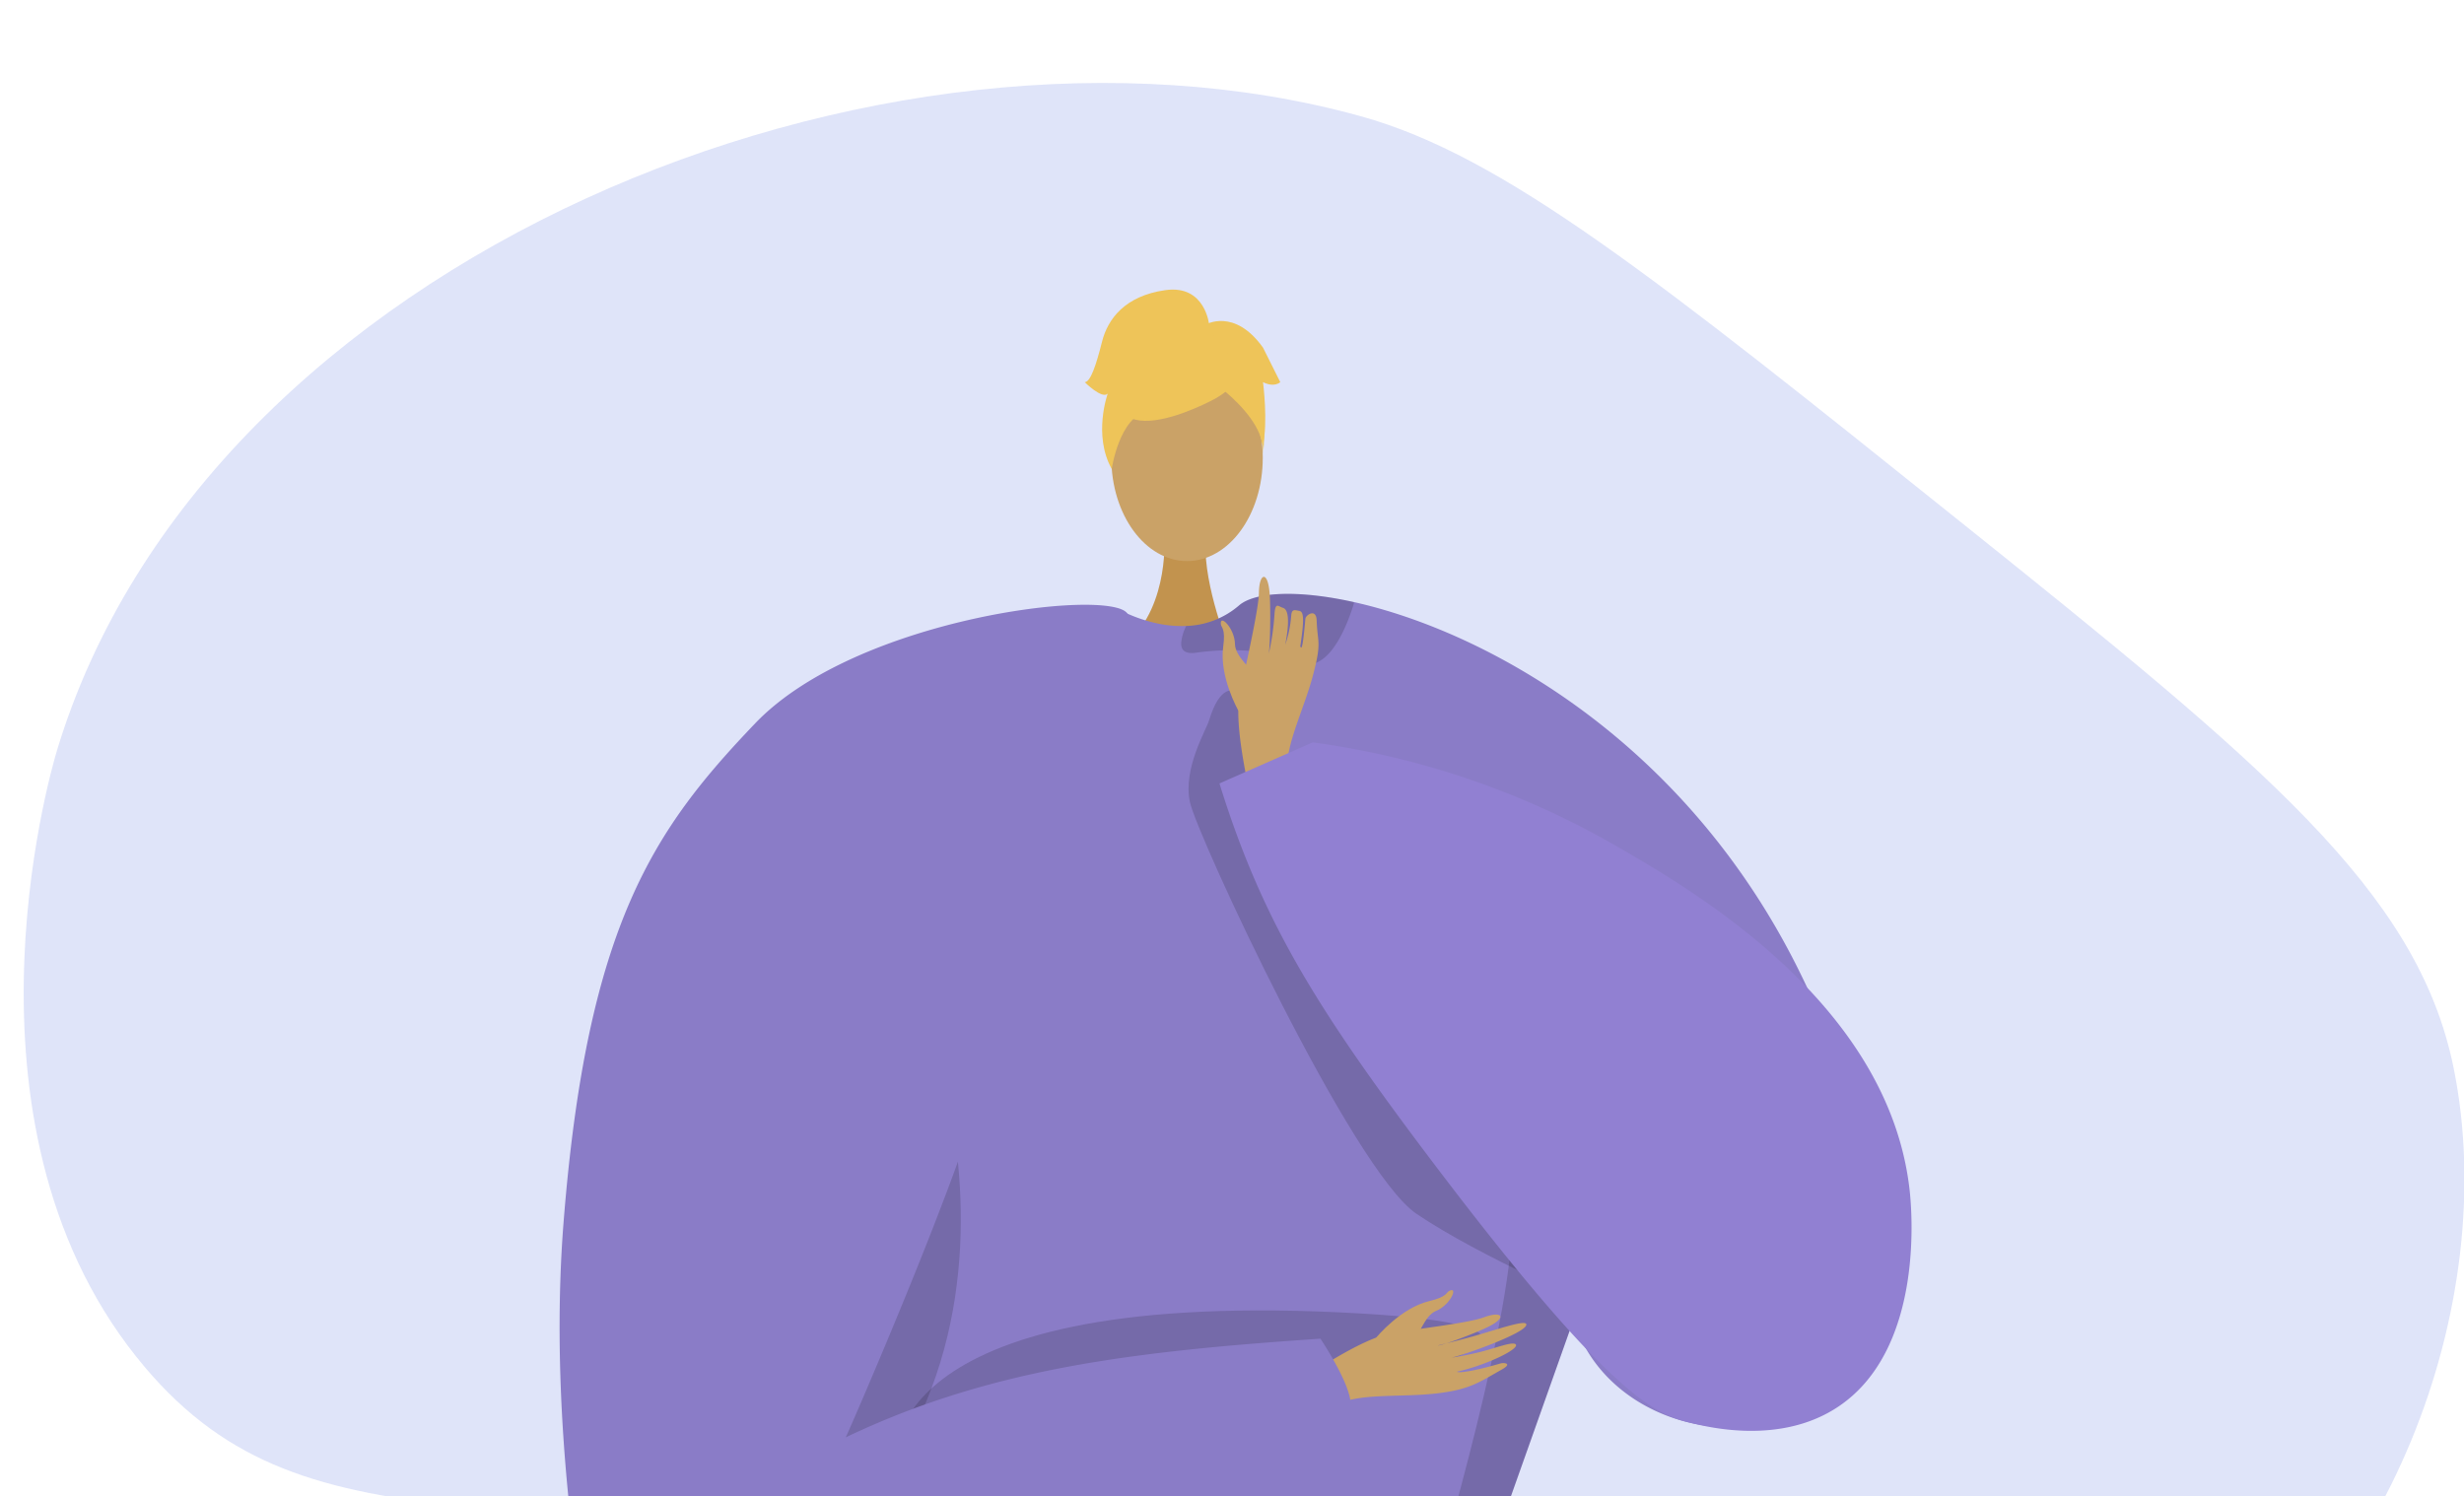 <svg xmlns:xlink="http://www.w3.org/1999/xlink" xmlns="http://www.w3.org/2000/svg" width="568" height="345"
     viewBox="0 0 568 345">
    <defs>
        <style>
            .a{fill:#fff;stroke:#707070;}.b,.o{fill:none;}.c{clip-path:url(#a);}.d{fill:#bec9f2;opacity:0.49;}.e{clip-path:url(#b);}.f{fill:#c2934e;}.g,.n{fill:#caa267;}.h{fill:#8a7cc7;}.i{fill:#f1c759;}.j{opacity:0.15;}.k{opacity:0.3;}.l{opacity:0.5;}.m{fill:#eec459;}.n{fill-rule:evenodd;}.o{stroke:#8a7cc7;stroke-miterlimit:10;stroke-width:1.093px;}.p{fill:#9180d2;}
        </style>
        <clipPath id="a">
            <rect class="a" width="568" height="345" transform="translate(368 388.987)"/>
        </clipPath>
        <clipPath id="b">
            <path class="b"
                  d="M576.16,461.007c-70.132-56.2-105.2-84.292-138.119-93.434C328.047,337.03,171.787,399.89,137.424,513.818c-1.787,5.928-25.353,88.249,20.311,142.183,38.234,45.155,86.333,24.746,227.493,48.748,151.126,25.7,187.556,64.658,239.679,34.594,49.35-28.463,76.108-97.656,65-152.4C681.645,546.224,646.37,517.263,576.16,461.007Z"
                  transform="translate(-129.765 -359.886)"/>
        </clipPath>
    </defs>
    <g class="c" transform="translate(-368 -388.987)">
        <g transform="translate(373.462 408.112)">
            <path class="d"
                  d="M576.16,461.007c-70.132-56.2-105.2-84.292-138.119-93.434C328.047,337.03,171.787,399.89,137.424,513.818c-1.787,5.928-25.353,88.249,20.311,142.183,38.234,45.155,86.333,24.746,227.493,48.748,151.126,25.7,187.556,64.658,239.679,34.594,49.35-28.463,76.108-97.656,65-152.4C681.645,546.224,646.37,517.263,576.16,461.007Z"
                  transform="translate(-129.765 -359.886)"/>
            <g transform="translate(0 0)">
                <g class="e">
                    <g transform="translate(123.536 47.638)">
                        <path class="f"
                              d="M343.179,444.3s1.45,16.186-8.533,25.137,23.008,0,23.008,0-6.139-15.5-4.763-25.137S343.179,444.3,343.179,444.3Z"
                              transform="translate(-203.807 -387.987)"/>
                        <ellipse class="g" cx="17.455" cy="23.815" rx="17.455" ry="23.815"
                                 transform="translate(127.184 14.955)"/>
                        <path class="h"
                              d="M253.847,596.485c.371,5.847,6.416,32.338,13.973,55.885,6.193,19.33,13.418,36.686,19.358,39.086,13.179,5.3,112.683,12.582,133.142,2.825.476-.358.994-.743,1.484-1.168,7.677-6.244,16-18.574,20.418-30.123,0-.013,11.76-33.159,14.16-39.908.027-.066.04-.119.066-.172.081-.265.173-.517.265-.756.027-.092.067-.172.093-.265,12.383,42.281,109.169,39.205,53.034-78.225-26.424-55.274-73.584-80.491-103.693-87.186-13.034-2.9-22.871-2.333-26.465.769A19.519,19.519,0,0,1,367.5,461.98a26.413,26.413,0,0,1-6.841-.624,34.1,34.1,0,0,1-7.253-2.465c-1.113-.517-1.764-.888-1.764-.888a70.725,70.725,0,0,0-18.428,1.1C265.09,472.441,253.237,586.661,253.847,596.485Z"
                              transform="translate(-223.053 -384.435)"/>
                        <path class="i"
                              d="M280.461,807.662h68.593c-.092-4.2-.194-8.443-.307-12.706-.144-5.835-.308-11.709-.473-17.523-.174-6.163-.35-12.275-.514-18.233-.164-5.71-.318-11.278-.463-16.619-.389-15.089-.657-28.411-.606-38.087.041-9.163.369-15.048,1.16-16.055.3-.379.606-.309.935.205,1.037,1.623,2.208,7.653,3.493,16.835.688,4.879,1.4,10.652,2.136,17.123.73,6.327,1.479,13.342,2.26,20.84.545,5.26,1.1,10.765,1.674,16.456.647,6.523,1.315,13.27,1.993,20.174.5,5.053,1.007,10.189,1.52,15.376q.6,6.071,1.2,12.213h76.471c-.02-.184-.041-.379-.072-.565-.667-4.756-1.356-9.758-2.064-14.946-.842-6.162-1.705-12.582-2.578-19.146-.812-6.132-1.643-12.4-2.465-18.683-1.685-12.83-3.36-25.8-4.93-38.118-1.51-11.781-2.917-22.967-4.171-32.838-2.9-23.05-4.868-39-4.868-39a8.235,8.235,0,0,1-.627.565.231.231,0,0,1-.051.041,9.022,9.022,0,0,1-2.168,1.294,13.434,13.434,0,0,1-3.266.914c-1.694.031-4.046.072-6.943.123-5.136.093-11.956.185-19.783.267-5.856.062-12.275.113-18.952.134-1.745.01-3.5.02-5.269.01h-.082c-4.284.01-8.628.01-12.983-.01-6.841-.031-13.692-.1-20.267-.226-6.132-.113-12.038-.267-17.462-.483-2.352-.1-4.611-.205-6.769-.318-.02.01-.041,0-.061,0l-.535-.031c-.544-.031-.842-.051-.842-.051-1.1-.062-2.157-.134-3.194-.206s-2.034-.133-3-.215h-.01c-.8-.061-1.572-.123-2.322-.2-.493-.041-.986-.092-1.459-.143-.236-.021-.471-.041-.7-.072s-.463-.052-.688-.072-.453-.051-.668-.072-.432-.051-.647-.082c-.308-.031-.607-.072-.9-.113-1.151-.154-2.188-.309-3.112-.473a21.8,21.8,0,0,1-3.534-.893c-.092-.031-.185-.072-.277-.113a4.188,4.188,0,0,1-.483-.215c-.072-.041-.144-.082-.205-.113s-.124-.082-.175-.123a1.328,1.328,0,0,1-.277-.236,1.09,1.09,0,0,0,.011.133c0,.082.01.216.02.391.01.226.02.524.041.893.01.247.02.525.041.822.031.565.062,1.233.093,1.993.01.2.02.391.03.6a.514.514,0,0,1,.01.123c.011.287.031.586.041.894s.041.637.052.965c.03.606.061,1.243.1,1.911.01.277.02.565.041.852.02.412.041.832.061,1.264.02.287.031.586.041.894.061,1.139.123,2.341.2,3.615.031.637.061,1.295.1,1.963s.062,1.356.1,2.065c.052.975.1,1.981.154,3.009.082,1.572.164,3.215.256,4.911.041.852.093,1.715.134,2.6.1,2.013.215,4.108.328,6.265.092,1.551.164,3.143.256,4.766.052,1.047.113,2.106.165,3.174q.185,3.373.369,6.923c.236,4.355.41,8.853.534,13.465.463,16.343.287,34.082-.338,51.46-.236,6.153-.514,12.254-.853,18.233s-.719,11.852-1.151,17.523Q281.026,801.505,280.461,807.662Z"
                              transform="translate(-216.559 -338.434)"/>
                        <path class="j"
                              d="M423.875,593.87c-.026.093-.066.173-.092.265-.093.239-.187.491-.266.756-.026.052-.04.106-.066.172-2.4,6.749-14.16,39.9-14.16,39.908-4.415,11.549-12.742,23.879-20.418,30.124,5.212-18.867,21.452-73.558,20.829-95.593C412.805,590.74,423.875,593.856,423.875,593.87Z"
                              transform="translate(-190.127 -356.417)"/>
                        <path class="j"
                              d="M305.826,530.085s40.563,95.56-47.381,144.383l-1.757,1.377-1.337-23.119s38.28-63.34,38.322-64.9S305.826,530.085,305.826,530.085Z"
                              transform="translate(-222.681 -366.027)"/>
                        <path class="j"
                              d="M344.288,465.891c-.053,1.577.782,2.612,3.315,2.268,7.9-1.075,16.825-.848,23.308,2.121a5.5,5.5,0,0,0,5.33-.225c4.149-2.427,6.722-9.666,7.743-12.874a2.208,2.208,0,0,0,.106-.7c-13.033-2.9-22.87-2.333-26.463.769a19.51,19.51,0,0,1-12.184,4.733A10.761,10.761,0,0,0,344.288,465.891Z"
                              transform="translate(-200.998 -384.435)"/>
                        <g class="k" transform="translate(64.117 304.821)">
                            <path d="M345.347,646.861c.233-.019.465-.037.691-.057C346.039,646.8,345.794,646.821,345.347,646.861Z"
                                  transform="translate(-264.856 -642.39)"/>
                            <path class="l"
                                  d="M361.125,647.726c-18.469,1.474-58.836-1.136-58.836-1.136-11.861-.683-20.192-1.736-21.655-3.336a1.333,1.333,0,0,0,.01.135c.087,1.853,1.151,23.07,2.643,50.879a13.654,13.654,0,0,0,1.942-.224c4.156-.771,7.345-3.346,9.774-6.945a33.558,33.558,0,0,0,3.8-7.938C312.573,652.963,355.208,648.259,361.125,647.726Z"
                                  transform="translate(-280.634 -643.255)"/>
                        </g>
                        <g transform="translate(121.052)">
                            <g transform="translate(5.924 6.64)">
                                <path class="m"
                                      d="M355.138,421.985s-30.22,16.755-21.251-10.146C340.092,393.228,375.748,409.993,355.138,421.985Z"
                                      transform="translate(-330.915 -403.524)"/>
                                <path class="m"
                                      d="M351.013,415.324s16.907,10.031,15.277,20.1c0,0,3.729-30.046-13.084-30.8s-23.32.868-21.828,32.64C331.379,437.257,336.263,411.984,351.013,415.324Z"
                                      transform="translate(-331.172 -403.289)"/>
                            </g>
                            <path class="m"
                                  d="M355.1,406.35s-.85-9.362-10.131-8.036-13.258,6.629-14.584,11.932-2.652,9.281-3.978,9.281c0,0,3.978,3.978,5.3,2.652,0,0-3.442,9.535.93,17.362,0,0,1.721-12.059,8.35-13.385S355.1,406.35,355.1,406.35Z"
                                  transform="translate(-326.409 -398.186)"/>
                            <path class="m"
                                  d="M348.794,404.851s6.63-3.978,13.258,5.3l3.978,7.955s-1.326,1.326-3.978,0c0,0,1.209,9.342-.058,14.615l-3.919-15.941Z"
                                  transform="translate(-320.951 -396.767)"/>
                        </g>
                        <path class="j" d="M291.34,622.226s-4.81-39.333,101.968-34.4-77.339,31.328-77.339,31.328Z"
                              transform="translate(-213.915 -352.053)"/>
                        <g transform="translate(0 72.663)">
                            <g transform="translate(170.707 157.997)">
                                <path class="n"
                                      d="M366.33,603.2c1.219-.517,13.824-9.474,20.942-10.7s17.815-2.363,21.435-3.705c4.258-1.58,5.493.065.626,2.372-3.163,1.5-9.692,3.952-11.166,4.128-.715.086,3.907-.908,8.9-2.358,5.31-1.542,11.046-3.522,11.39-2.581.665,1.823-14.554,7.233-17.27,7.744a69.382,69.382,0,0,0,7.153-1.44c3.214-.835,6.858-2.281,7.646-1.662,1.24.975-6.743,4.851-13.474,6.327-.1.23,2.124.4,10-1.888.792-.231,2.87-.04.33,1.386-5.346,3-7.424,4.683-15.442,5.564-7.82.858-16.6-.077-22.089,2.256Z"
                                      transform="translate(-366.33 -582.526)"/>
                                <path class="n"
                                      d="M380.486,594.581s5.57-6.85,12.3-8.435c4-.943,3.827-1.955,4.5-2.313,2.213-1.189.327,3.241-3.029,4.6-2.726,1.107-3.914,6.008-5.516,7.153s-6.486,3.4-7.792,2.84S380.486,594.581,380.486,594.581Z"
                                      transform="translate(-362.944 -583.632)"/>
                            </g>
                            <path class="h"
                                  d="M274.162,483.949c-23.152,24.228-38.758,46.267-44.173,115.172-2.746,34.959,1.378,69.38,4.225,87.479a21.581,21.581,0,0,0,16.252,17.55c80.023,19.619,159.908-61.115,159.908-61.115,4.337-2.011-5.9-17.237-5.9-17.237-43.16,2.932-76.1,6.842-109.433,22.753.168-.1,28.832-65.859,32.016-83.633,8.334-46.607,44.445-89.2,32.9-106.309C355.96,452.692,297.516,459.512,274.162,483.949Z"
                                  transform="translate(-229.085 -456.605)"/>
                        </g>
                        <g transform="translate(73.752 304.585)">
                            <path class="o"
                                  d="M396.26,807.709l-.9-9.522L393.61,779.9l-1.88-19.619-1.839-19.239-2.013-21.005-1.572-16.506-1.541-16.126-2.024-21.139-1.489-15.551-.318-3.369-.411-4.283"
                                  transform="translate(-265.914 -643.066)"/>
                            <path class="o"
                                  d="M380.427,806.907l-.668-6.913-1.726-17.862L376.174,762.9l-1.818-18.859-2.075-21.509L370.7,706.164,369.118,689.8l-2.291-23.635-1.366-14.216-.5-5.136-.041-.462"
                                  transform="translate(-269.72 -642.264)"/>
                            <path class="o"
                                  d="M349.672,646.352l.051.6.431,5.362,1.161,14.391,1.931,23.789,1.3,16.209,1.387,17.082,1.674,20.728,1.469,18.17,1.541,19.095L362,798.762l.657,8.145"
                                  transform="translate(-273.437 -642.264)"/>
                            <line class="o" x1="0.416" y2="41.326" transform="translate(57.544 4.092)"/>
                            <path class="o"
                                  d="M321.629,806.907l-.154-8.536-.339-18-.308-17.123-.339-18.109-.359-19.352-.3-16.5-.38-20.574-.4-21.539-.226-12.336-.072-4.006-.072-3.77v-.349l-.01-.37"
                                  transform="translate(-280.995 -642.264)"/>
                            <path class="o"
                                  d="M304.641,646.253v.082l.02,3.1.072,15.264.01,2.291.123,22.937.1,20.132.082,16.589.1,19.362.092,18.406.082,16.753.092,17.78.041,7.981"
                                  transform="translate(-284.416 -642.289)"/>
                            <path class="o"
                                  d="M291.452,646.253l-.02,1.151-.36,18.786-.431,22.443-.01.77-.359,18.941-.329,16.7-.349,18.684-.339,17.4-.329,17.554-.339,17.605-.205,10.641"
                                  transform="translate(-288.38 -642.289)"/>
                        </g>
                        <path class="o" d="M420.763,661.247s-110.116,5.2-139.211,0"
                              transform="translate(-216.293 -334.048)"/>
                        <path class="o" d="M334.645,680.575c38.528,8.725,75.4-5.07,75.4-5.07"
                              transform="translate(-203.349 -330.571)"/>
                        <path class="o" d="M347.781,677.484s-34.77,9.77-65.311,1.52"
                              transform="translate(-216.07 -330.089)"/>
                        <path class="o" d="M411.07,687.553S383.3,702.089,338.2,694.679"
                              transform="translate(-202.481 -327.634)"/>
                        <path class="o" d="M412.925,701.9s-43.208,13.191-73,6.4"
                              transform="translate(-202.062 -324.136)"/>
                        <path class="o" d="M414.762,716.154s-22.006,17.25-73.026,9.513"
                              transform="translate(-201.62 -320.661)"/>
                        <path class="o" d="M417.087,732.55s-33.554,17.532-74.007,5.576"
                              transform="translate(-201.292 -316.663)"/>
                        <path class="o" d="M419.162,747.57s-23.766,16.87-74.476,7.071"
                              transform="translate(-200.9 -313.001)"/>
                        <path class="o" d="M421.444,762.968s-32.8,17.146-75.54,3.294"
                              transform="translate(-200.604 -309.247)"/>
                        <path class="o" d="M407.76,775.546c.452-.359.668-.565.668-.565"
                              transform="translate(-185.522 -306.318)"/>
                        <path class="o" d="M346.2,692.49s-14.526,11.994-63.732,3.091"
                              transform="translate(-216.07 -326.43)"/>
                        <path class="o" d="M345.592,707s-20.384,9.5-62.186,2" transform="translate(-215.841 -322.892)"/>
                        <path class="o" d="M346.585,723.111s-31.475,9.48-63.179,0"
                              transform="translate(-215.841 -318.964)"/>
                        <path class="o" d="M347.158,736.469s-30.6,13.6-64.242,0"
                              transform="translate(-215.961 -315.708)"/>
                        <path class="o" d="M347.839,751.135s-29.129,10.222-65.6,0"
                              transform="translate(-216.127 -312.132)"/>
                        <path class="o" d="M348.534,765.221s-24.554,11.016-67.221,0"
                              transform="translate(-216.352 -308.697)"/>
                        <path class="j"
                              d="M350.41,479.313c-.756,2.476-6.095,11.179-4.445,18.918s37.48,84.957,52.243,94.935,41.42,21.321,41.42,21.321L366.786,513.711l-4.026-34.4S355.133,463.84,350.41,479.313Z"
                              transform="translate(-200.665 -380.082)"/>
                        <g transform="translate(152.418 66.23)">
                            <path class="n"
                                  d="M355.668,480.271s-4.448-7.792-3.48-14.755c.576-4.138-.448-4.345-.542-5.107-.315-2.535,3.19.878,3.25,4.557.047,2.991,4.256,5.914,4.754,7.853s.841,7.394-.168,8.427S355.668,480.271,355.668,480.271Z"
                                  transform="translate(-351.626 -449.458)"/>
                            <path class="n"
                                  d="M357.651,502.438c-.043-1.347-3.905-16.578-2.452-23.773s4.371-19.671,4.427-23.593c.066-4.615,2.077-5.182,2.478.277.261,3.547.117,12.554-.258,14.016a56.984,56.984,0,0,0,1.363-9.225c.179-3.082.907-1.863,1.935-1.577,1.9.53,1.067,5.733.555,8.5a26.715,26.715,0,0,0,1.379-6.775c.136-1.57.893-1.162,1.825-1.018s1.322,1.272.251,8.193c.182.18.465,1.919,1.185-6.387.072-.835,2.51-2.523,2.6.435.159,5.189,1.245,4.731-.863,12.653-2.056,7.727-6.164,15.7-5.969,21.76Z"
                                  transform="translate(-350.835 -451.433)"/>
                        </g>
                        <path class="p"
                              d="M372.875,482.113a190.51,190.51,0,0,1,68.8,23.219c18.352,10.516,63.92,36.629,68.8,79.975.427,3.787,3.654,36.389-16.339,49.877-13.38,9.025-30.2,4.8-34.671,3.677-7.937-2-18.557-6.464-59.923-61.294-23.508-31.16-35.547-50.218-44.716-75.675-1.541-4.279-2.688-7.867-3.44-10.319Z"
                              transform="translate(-199.269 -377.723)"/>
                    </g>
                </g>
            </g>
        </g>
    </g>
</svg>
